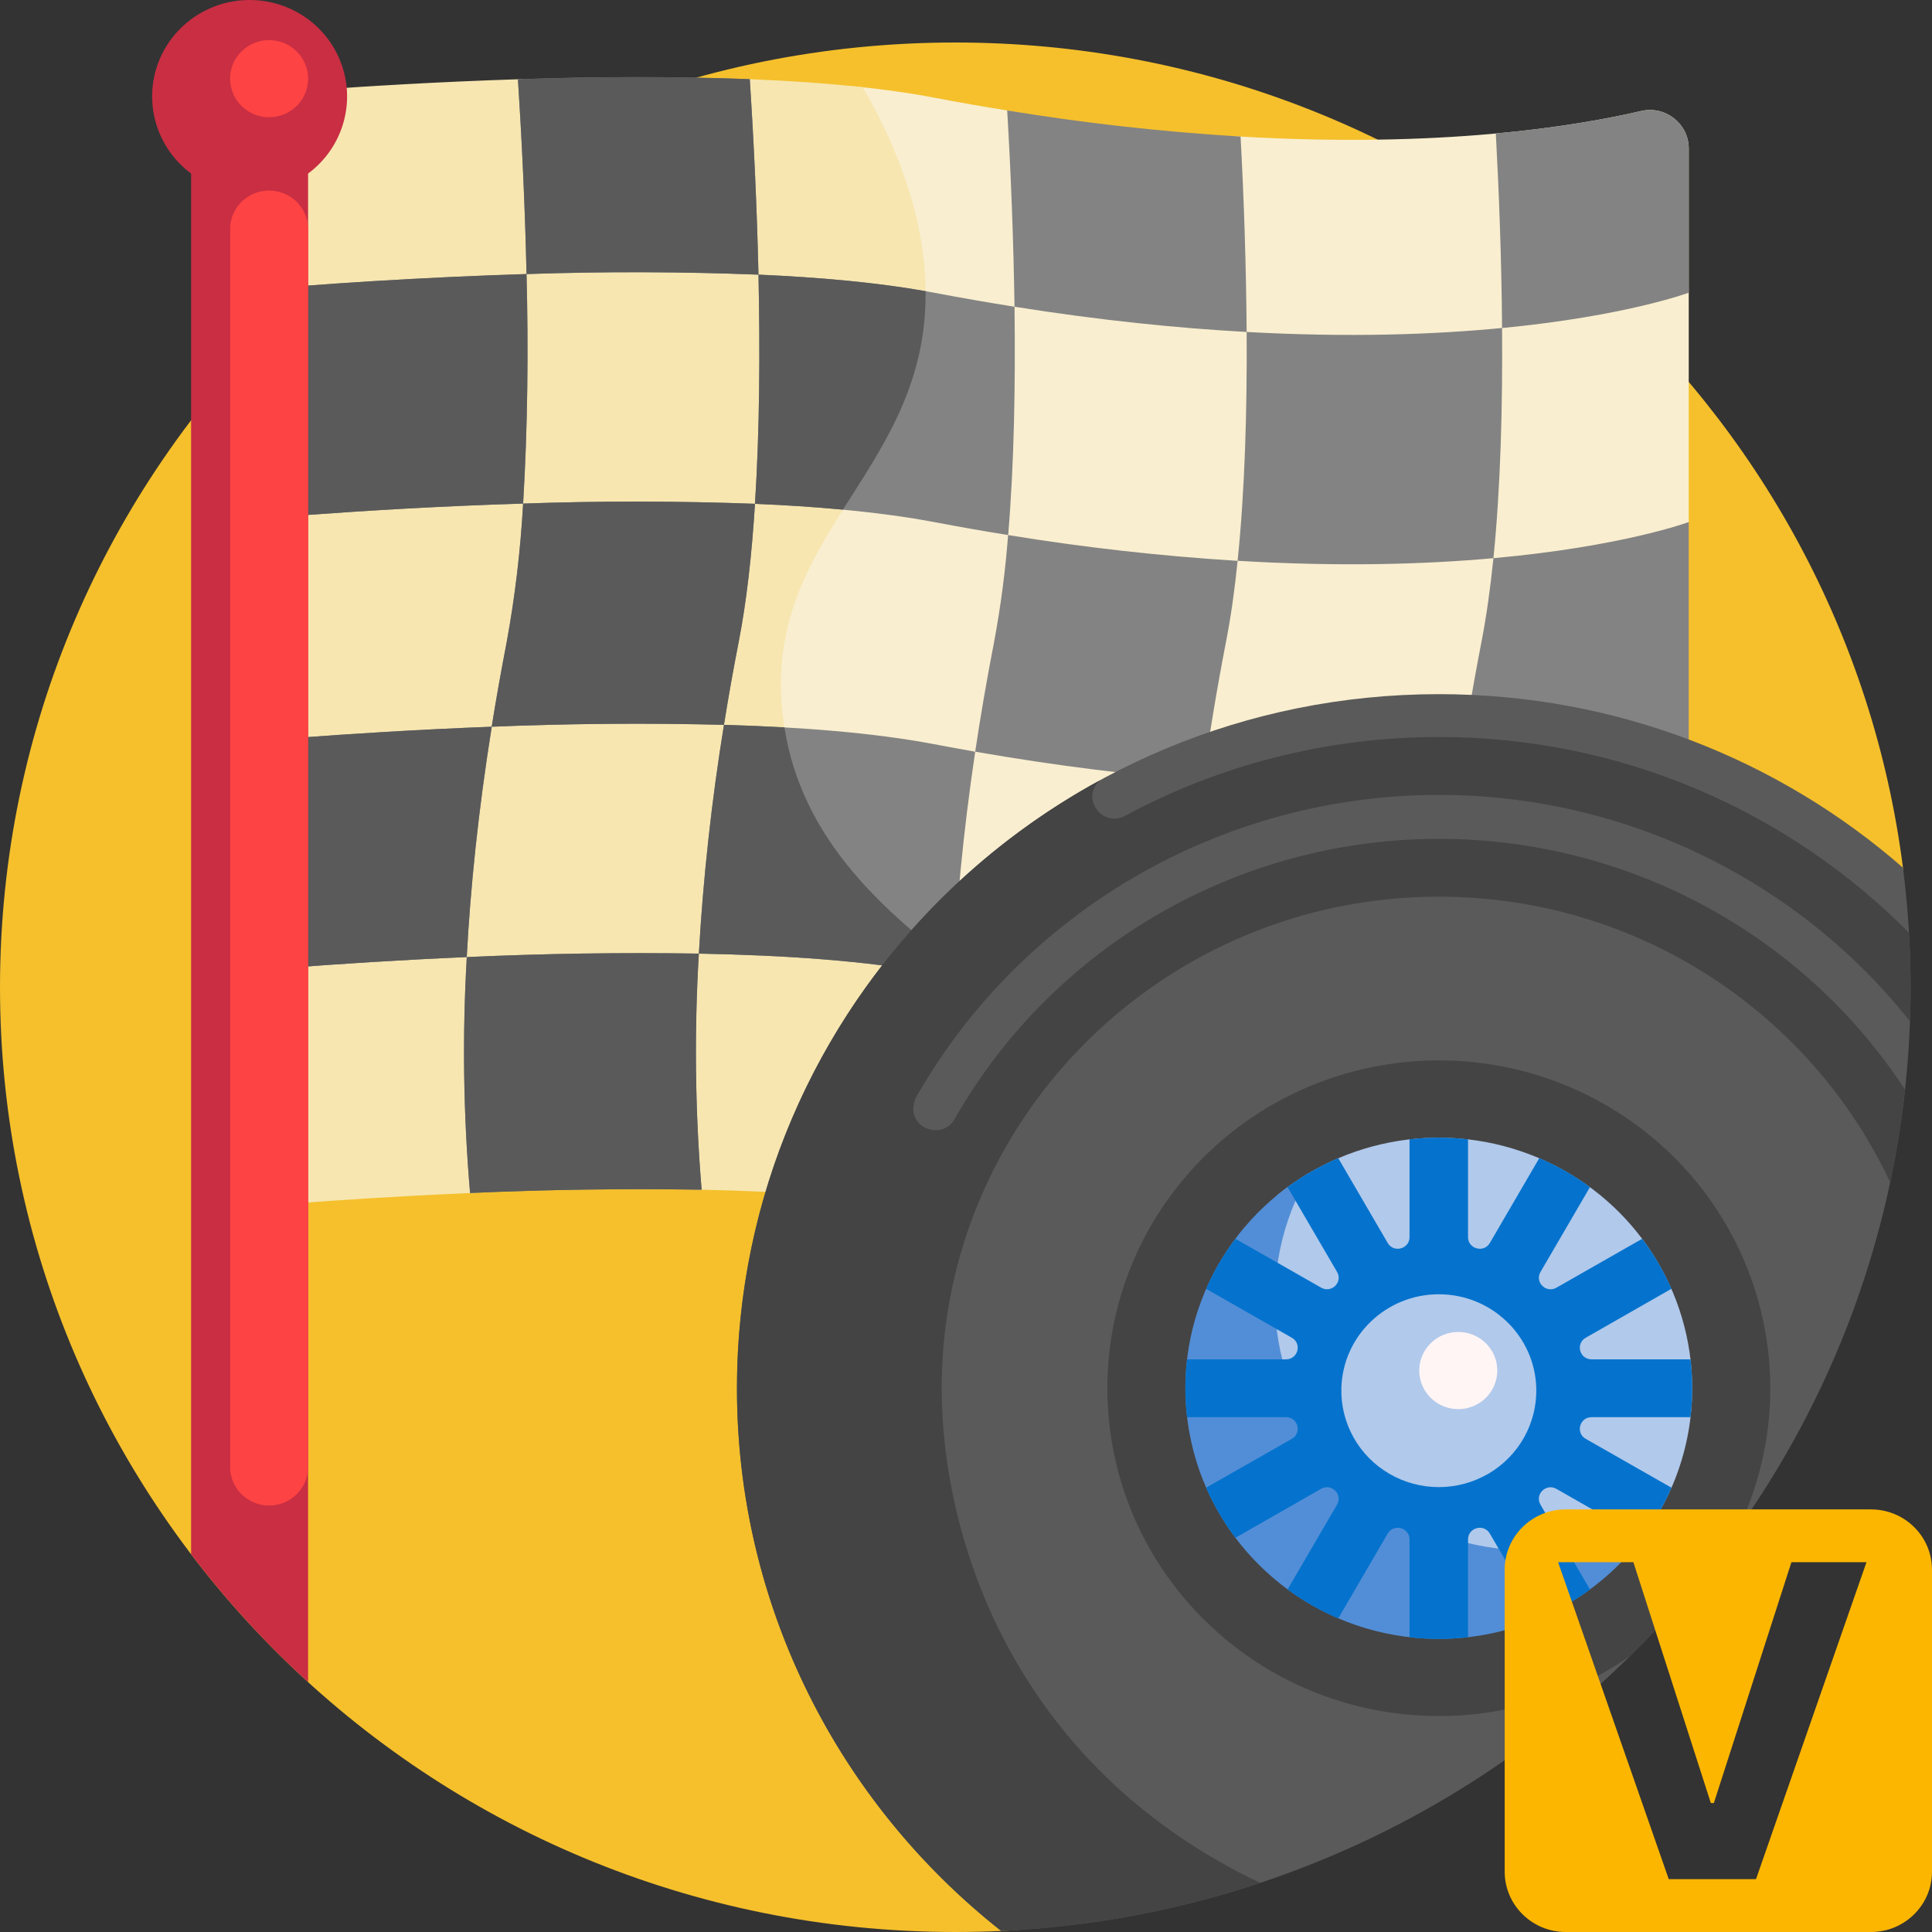 <?xml version="1.0" encoding="UTF-8"?>
<svg width="34px" height="34px" viewBox="0 0 34 34" version="1.1" xmlns="http://www.w3.org/2000/svg" xmlns:xlink="http://www.w3.org/1999/xlink">
    <rect x="0" y="0" width="34" height="34" fill="#333333" stroke="none"/>
    <title>vmotor_icon_34px</title>
    <g id="05---Virtual-Forecasts" stroke="none" stroke-width="1" fill="none" fill-rule="evenodd">
        <g id="05-elgbet_sb_virtualforecasts_1024" transform="translate(-862, -94)">
            <g id="sections" transform="translate(18, 74)">
                <g id="section_11" transform="translate(826, 10)">
                    <g id="vmotor_icon_34px" transform="translate(18, 10)">
                        <g id="Group" transform="translate(0, 0)" fill-rule="nonzero">
                            <path d="M17.618,33.982 C17.351,33.994 17.083,34 16.812,34 C7.527,34 3.57796994e-16,26.556 3.57796994e-16,17.374 C0.001,8.191 7.527,0.748 16.812,0.748 C25.376,0.748 32.443,7.08 33.489,15.27 C33.577,15.959 26.528,33.565 17.619,33.982 L17.618,33.982 Z" id="Path" fill="#F5C02C"></path>
                            <path d="M29.719,9.187 L29.17,11.484 L29.718,13.95 L29.718,21.287 C29.718,21.287 26.3,22.56 19.588,21.774 C19.603,21.683 19.613,21.592 19.617,21.502 C19.769,18.424 13.489,17.449 12.957,12.676 C12.567,9.198 15.712,8.012 15.723,4.559 C15.727,3.569 15.471,2.536 15.014,1.517 C15.521,1.569 16,1.634 16.436,1.718 C16.876,1.802 17.306,1.877 17.725,1.944 C18.528,2.074 19.29,2.582 20.013,2.659 C20.65,2.727 21.256,2.369 21.831,2.403 C25.359,2.608 27.717,2.225 28.878,1.954 C29.308,1.853 29.719,2.177 29.719,2.614 L29.719,9.187 L29.719,9.187 Z" id="Path" fill="#F9EECF"></path>
                            <path d="M19.828,20.6 C19.81,20.979 19.685,21.369 19.468,21.759 C18.452,21.636 17.441,21.479 16.436,21.286 C15.287,21.068 13.843,20.968 12.347,20.937 C11.66,20.923 10.959,20.517 10.273,20.529 C9.586,20.54 8.91,20.969 8.272,20.996 C5.816,21.1 3.906,21.286 3.906,21.286 L3.906,1.718 C3.906,1.718 6.266,1.486 9.115,1.395 C9.737,1.374 10.751,2.345 11.4,2.341 C12.126,2.338 12.488,1.364 13.195,1.393 C13.888,1.421 14.559,1.467 15.182,1.535 C15.885,2.743 16.293,4.001 16.289,5.194 C16.278,8.334 13.418,9.412 13.773,12.574 C14.257,16.914 19.967,17.802 19.828,20.6 L19.828,20.6 Z" id="Path" fill="#F7E6B0"></path>
                            <path d="M25.329,17.836 C27.499,17.721 28.87,17.387 29.43,17.224 C29.366,18.598 29.402,19.976 29.541,21.346 C29.084,21.487 27.744,21.845 25.537,21.979 C25.358,20.605 25.289,19.22 25.329,17.836 L25.329,17.836 Z M3.906,13.096 L3.906,17.132 C3.906,17.132 5.786,16.948 8.214,16.843 C8.278,15.634 8.415,14.283 8.654,12.789 C6.016,12.89 3.906,13.096 3.906,13.096 L3.906,13.096 Z M17.495,11.294 C17.365,11.963 17.255,12.608 17.162,13.228 C18.624,13.483 19.961,13.644 21.17,13.736 C21.277,12.963 21.41,12.149 21.576,11.294 C21.661,10.858 21.729,10.378 21.78,9.87 C20.427,9.786 19.079,9.635 17.741,9.416 C17.693,10.046 17.611,10.673 17.495,11.294 L17.495,11.294 Z M29.719,13.95 C29.574,15.036 29.477,16.129 29.429,17.224 C29.622,17.167 29.719,17.132 29.719,17.132 L29.719,13.95 L29.719,13.95 Z M16.886,21.37 C18.401,21.643 19.783,21.817 21.033,21.916 C20.857,20.533 20.791,19.139 20.835,17.745 C19.473,17.627 18.118,17.443 16.774,17.195 C16.707,18.587 16.745,19.983 16.886,21.37 L16.886,21.37 Z M13.287,8.866 C14.44,8.916 15.529,9.015 16.436,9.187 C16.883,9.272 17.317,9.348 17.742,9.416 C17.848,8.16 17.871,6.758 17.854,5.398 C17.38,5.323 16.907,5.24 16.436,5.151 C15.544,4.981 14.478,4.883 13.348,4.833 C13.377,6.172 13.369,7.577 13.286,8.866 L13.287,8.866 Z M21.831,2.403 C20.455,2.32 19.085,2.167 17.725,1.944 C17.793,3.094 17.836,4.246 17.854,5.398 C19.357,5.637 20.719,5.775 21.939,5.842 C21.93,4.695 21.894,3.549 21.832,2.403 L21.831,2.403 Z M13.348,4.833 C13.32,3.685 13.27,2.538 13.195,1.393 C11.835,1.345 10.474,1.346 9.114,1.395 C9.178,2.378 9.239,3.571 9.266,4.823 C10.627,4.777 11.988,4.781 13.348,4.834 L13.348,4.833 Z M25.661,13.779 C28.356,13.604 29.719,13.096 29.719,13.096 L29.719,9.187 C29.719,9.187 28.564,9.617 26.282,9.823 C26.228,10.349 26.159,10.843 26.072,11.294 C25.911,12.119 25.774,12.948 25.661,13.78 L25.661,13.779 Z M21.939,5.842 C21.948,7.228 21.907,8.634 21.78,9.869 C23.587,9.977 25.089,9.931 26.282,9.823 C26.407,8.578 26.445,7.163 26.434,5.772 C25.252,5.887 23.752,5.942 21.939,5.842 Z M9.266,4.824 C7.477,4.88 5.689,4.989 3.906,5.152 L3.906,9.189 C3.906,9.189 6.317,8.95 9.206,8.862 C9.289,7.571 9.297,6.163 9.266,4.823 L9.266,4.824 Z M21.17,13.738 C20.985,15.067 20.873,16.405 20.835,17.746 C22.329,17.88 23.83,17.91 25.329,17.837 C25.357,16.644 25.455,15.292 25.661,13.781 C24.165,13.872 22.664,13.858 21.17,13.738 L21.17,13.738 Z M29.719,2.614 C29.719,2.407 29.624,2.211 29.46,2.082 C29.296,1.954 29.081,1.906 28.877,1.954 C28.31,2.085 27.459,2.245 26.324,2.349 C26.38,3.386 26.425,4.569 26.434,5.773 C28.616,5.562 29.719,5.151 29.719,5.151 L29.719,2.614 L29.719,2.614 Z M12.74,12.756 C12.815,12.282 12.902,11.795 12.999,11.294 C13.139,10.58 13.23,9.75 13.286,8.866 C11.927,8.816 10.566,8.814 9.206,8.862 C9.161,9.678 9.065,10.49 8.918,11.294 C8.819,11.807 8.73,12.305 8.653,12.789 C10.014,12.733 11.377,12.722 12.74,12.756 L12.74,12.756 Z M16.436,13.096 C15.386,12.896 14.094,12.795 12.74,12.756 C12.523,14.089 12.375,15.433 12.298,16.782 C13.811,16.81 15.274,16.91 16.436,17.132 L16.773,17.195 C16.824,16.015 16.943,14.693 17.162,13.229 C16.924,13.186 16.682,13.143 16.436,13.096 L16.436,13.096 Z M8.214,16.843 C8.134,18.227 8.153,19.614 8.272,20.995 C9.629,20.934 10.989,20.915 12.347,20.937 C12.232,19.555 12.215,18.166 12.298,16.782 C10.936,16.76 9.574,16.781 8.214,16.843 L8.214,16.843 Z" id="Shape" fill="#838383"></path>
                            <path d="M9.266,4.823 C9.24,3.68 9.189,2.536 9.115,1.395 C10.432,1.352 11.854,1.34 13.195,1.393 C13.259,2.379 13.32,3.576 13.348,4.833 C11.987,4.78 10.626,4.777 9.265,4.823 L9.266,4.823 Z M3.906,13.096 L3.906,17.132 C3.906,17.132 5.786,16.948 8.214,16.843 C8.278,15.634 8.415,14.283 8.654,12.789 C6.016,12.89 3.906,13.096 3.906,13.096 L3.906,13.096 Z M13.286,8.867 C13.82,8.888 14.339,8.922 14.834,8.969 C15.522,7.88 16.283,6.81 16.289,5.194 L16.289,5.124 C15.428,4.971 14.416,4.88 13.348,4.833 C13.377,6.172 13.369,7.577 13.286,8.866 L13.286,8.867 Z M9.266,4.822 C7.477,4.878 5.689,4.987 3.906,5.15 L3.906,9.187 C3.906,9.187 6.317,8.95 9.206,8.862 C9.283,7.517 9.303,6.17 9.266,4.823 L9.266,4.822 Z M17.167,17.264 C17.035,17.241 16.904,17.218 16.773,17.194 C16.707,18.586 16.744,19.982 16.886,21.369 C17.794,21.533 18.654,21.66 19.468,21.758 C19.685,21.368 19.81,20.978 19.828,20.599 C19.896,19.241 18.588,18.334 17.167,17.263 L17.167,17.264 Z M13.804,12.8 C13.45,12.781 13.095,12.766 12.741,12.756 C12.524,14.089 12.376,15.433 12.299,16.782 C13.812,16.81 15.275,16.91 16.437,17.132 L16.774,17.195 L16.785,16.974 C15.446,15.94 14.106,14.716 13.804,12.8 L13.804,12.8 Z M12.741,12.756 C12.816,12.282 12.903,11.795 13.001,11.294 C13.14,10.58 13.232,9.75 13.287,8.866 C11.928,8.816 10.566,8.814 9.206,8.862 C9.161,9.678 9.065,10.49 8.918,11.294 C8.819,11.807 8.73,12.305 8.653,12.789 C10.014,12.733 11.377,12.722 12.74,12.756 L12.741,12.756 Z M8.215,16.843 C8.135,18.227 8.154,19.614 8.273,20.995 C9.63,20.934 10.99,20.915 12.348,20.937 C12.233,19.555 12.217,18.166 12.299,16.782 C10.937,16.76 9.575,16.781 8.215,16.843 L8.215,16.843 Z" id="Shape" fill="#5A5A5A"></path>
                            <path d="M5.422,3.054 L5.422,29.602 C4.668,28.915 3.979,28.162 3.363,27.351 L3.363,3.054 C2.773,2.616 2.532,1.853 2.765,1.16 C2.999,0.467 3.654,7.28946247e-16 4.393,7.28946247e-16 C5.131,7.28946247e-16 5.787,0.467 6.02,1.16 C6.254,1.853 6.013,2.616 5.422,3.054 L5.422,3.054 Z" id="Path" fill="#C92E43"></path>
                            <path d="M5.422,1.358 C5.432,1.606 5.303,1.841 5.087,1.968 C4.871,2.095 4.601,2.095 4.385,1.968 C4.168,1.841 4.04,1.606 4.05,1.358 C4.064,0.993 4.367,0.706 4.736,0.706 C5.104,0.706 5.407,0.993 5.422,1.358 Z M5.422,25.788 L5.422,4.059 C5.432,3.811 5.303,3.576 5.087,3.449 C4.871,3.322 4.601,3.322 4.385,3.449 C4.168,3.576 4.04,3.811 4.05,4.059 L4.05,25.789 C4.04,26.038 4.168,26.272 4.385,26.399 C4.601,26.527 4.871,26.527 5.087,26.399 C5.303,26.272 5.432,26.038 5.422,25.789 L5.422,25.788 Z" id="Shape" fill="#FD4343"></path>
                            <path d="M25.32,12.216 C28.453,12.216 31.312,13.369 33.489,15.27 C33.577,15.959 33.623,16.661 33.623,17.373 C33.623,26.289 26.529,33.565 17.619,33.981 C14.678,31.665 12.966,28.149 12.969,24.431 C12.969,17.685 18.499,12.216 25.32,12.216 L25.32,12.216 Z" id="Path" fill="#5A5A5A"></path>
                            <path d="M30.596,26.894 C30.027,27.698 29.389,28.45 28.687,29.142 C26.292,30.816 23.013,30.471 21.028,28.337 C19.043,26.203 18.968,22.943 20.853,20.722 C22.738,18.5 25.997,18.008 28.467,19.572 C30.936,21.137 31.847,24.27 30.596,26.893 L30.596,26.894 Z M16.092,19.39 C16.101,19.355 16.114,19.322 16.132,19.291 C18.007,16.016 21.516,13.991 25.321,13.989 C28.557,13.989 31.613,15.457 33.613,17.973 C33.632,17.454 33.626,16.934 33.596,16.416 C31.491,14.291 28.559,12.97 25.321,12.97 C23.323,12.97 21.443,13.473 19.799,14.357 C19.408,14.567 19.023,14.064 19.339,13.751 L19.36,13.73 C15.417,15.878 12.969,19.979 12.97,24.431 C12.97,28.298 14.786,31.743 17.62,33.982 C19.207,33.908 20.735,33.615 22.177,33.136 C17.82,31.06 16.572,27.054 16.572,24.431 C16.572,19.661 20.498,15.78 25.321,15.78 C28.837,15.78 31.876,17.841 33.264,20.807 C33.378,20.273 33.466,19.729 33.526,19.177 C31.725,16.425 28.636,14.763 25.321,14.762 C21.79,14.764 18.534,16.648 16.801,19.692 C16.58,20.077 15.982,19.853 16.085,19.421 L16.092,19.39 L16.092,19.39 Z" id="Shape" fill="#444444"></path>
                            <path d="M29.78,24.431 C29.78,25.502 29.394,26.485 28.752,27.249 C26.98,28.701 24.381,28.58 22.754,26.971 C21.126,25.361 21.004,22.791 22.472,21.038 C23.803,19.946 25.651,19.713 27.216,20.44 C28.781,21.167 29.78,22.723 29.78,24.432 L29.78,24.431 Z" id="Path" fill="#B1C9EB"></path>
                            <path d="M29.163,26.671 C28.215,28.26 26.368,29.098 24.532,28.772 C22.697,28.446 21.26,27.025 20.931,25.209 C20.601,23.393 21.449,21.567 23.056,20.63 C22.022,22.363 22.305,24.567 23.743,25.99 C25.181,27.413 27.41,27.693 29.163,26.671 L29.163,26.671 Z" id="Path" fill="#528ED7"></path>
                            <path d="M27.906,23.542 C27.723,23.647 27.798,23.922 28.009,23.922 L29.75,23.922 C29.79,24.261 29.79,24.602 29.75,24.94 L28.009,24.94 C27.798,24.94 27.723,25.217 27.906,25.321 L29.415,26.181 C29.278,26.497 29.104,26.792 28.899,27.063 L27.391,26.202 C27.209,26.097 27.004,26.299 27.11,26.48 L27.981,27.972 C27.707,28.173 27.407,28.346 27.089,28.482 L26.219,26.989 C26.114,26.808 25.835,26.882 25.835,27.091 L25.835,28.813 C25.493,28.852 25.147,28.852 24.805,28.813 L24.805,27.092 C24.805,26.882 24.526,26.808 24.421,26.989 L23.551,28.482 C23.235,28.346 22.935,28.175 22.659,27.972 L23.529,26.48 C23.636,26.299 23.432,26.097 23.249,26.201 L21.741,27.063 C21.535,26.79 21.362,26.494 21.225,26.181 L22.734,25.321 C22.917,25.217 22.842,24.94 22.631,24.94 L20.89,24.94 C20.851,24.602 20.851,24.261 20.89,23.922 L22.631,23.922 C22.842,23.922 22.917,23.646 22.734,23.542 L21.225,22.681 C21.363,22.367 21.537,22.072 21.741,21.8 L23.249,22.66 C23.432,22.765 23.636,22.564 23.53,22.384 L22.659,20.891 C22.933,20.689 23.233,20.517 23.551,20.381 L24.421,21.874 C24.526,22.055 24.805,21.98 24.805,21.772 L24.805,20.05 C25.147,20.011 25.493,20.011 25.835,20.05 L25.835,21.772 C25.835,21.98 26.114,22.055 26.219,21.874 L27.089,20.381 C27.407,20.517 27.707,20.689 27.981,20.891 L27.111,22.383 C27.004,22.564 27.209,22.765 27.391,22.661 L28.899,21.801 C29.104,22.072 29.278,22.367 29.415,22.68 L27.906,23.542 L27.906,23.542 Z" id="Path" fill="#0573CD"></path>
                            <path d="M27.036,24.431 C27.051,25.047 26.728,25.624 26.191,25.936 C25.654,26.249 24.987,26.249 24.45,25.936 C23.913,25.624 23.59,25.047 23.606,24.431 C23.629,23.511 24.39,22.777 25.321,22.777 C26.251,22.777 27.012,23.511 27.036,24.431 L27.036,24.431 Z" id="Path" fill="#B1C9EB"></path>
                            <path d="M26.349,24.092 C26.359,24.341 26.231,24.575 26.014,24.703 C25.798,24.83 25.529,24.83 25.312,24.703 C25.096,24.575 24.967,24.341 24.977,24.092 C24.992,23.728 25.295,23.44 25.663,23.44 C26.032,23.44 26.335,23.728 26.349,24.092 L26.349,24.092 Z" id="Path" fill="#FFF5F5"></path>
                        </g>
                        <path d="M27.555,26.563 C26.961,26.563 26.48,27.038 26.48,27.625 L26.48,32.938 C26.48,33.524 26.961,34 27.555,34 L32.926,34 C33.519,34 34,33.524 34,32.938 L34,27.625 C34,27.038 33.519,26.563 32.926,26.563 L27.555,26.563 Z M30.108,31.731 L28.745,27.492 L27.42,27.492 L29.367,33.07 L30.903,33.07 L32.847,27.492 L31.526,27.492 L30.161,31.731 L30.108,31.731 Z" id="Shape" fill="#FDB600"></path>
                    </g>
                </g>
            </g>
        </g>
    </g>
</svg>